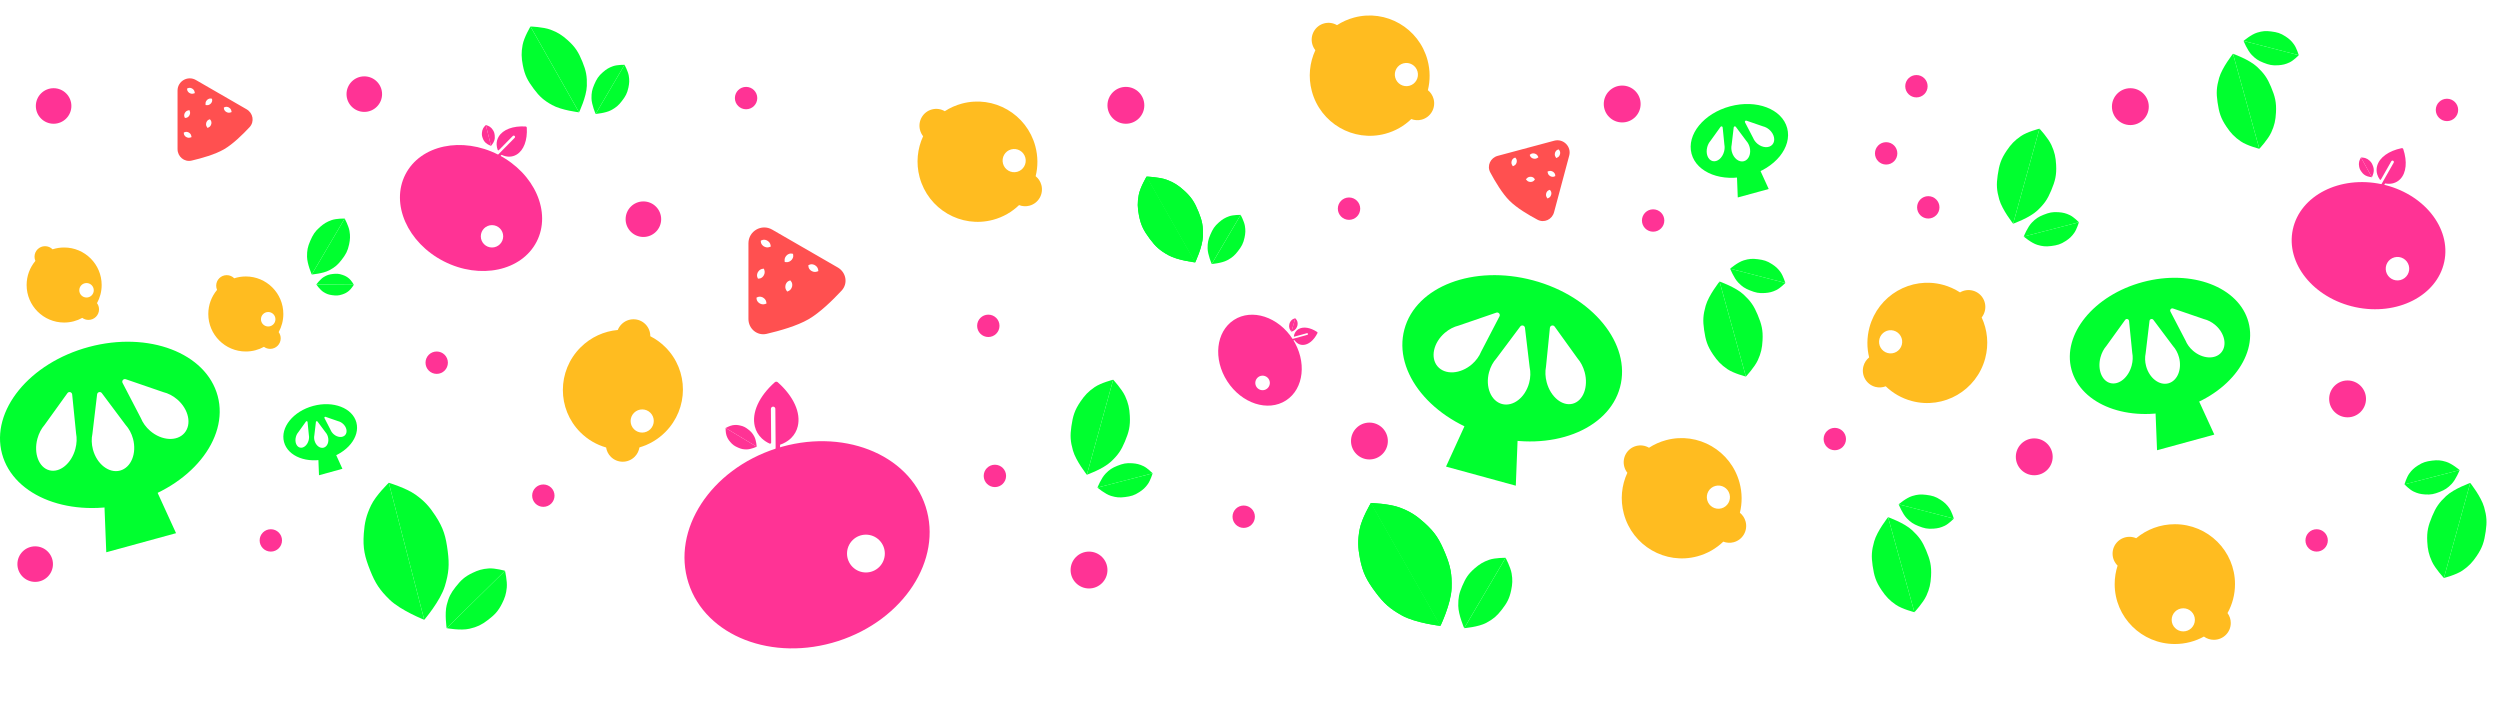 <svg width="1899" height="536" viewBox="0 0 1899 536" fill="none" xmlns="http://www.w3.org/2000/svg">
<path d="M295.933 455.492C304.465 463.779 322.263 470.8 322.263 470.8L295.321 366.707C295.321 366.707 285.526 376.171 281.85 383.851C278.244 391.385 276.931 396.951 276.339 405.282C275.534 416.616 277.04 422.89 281.238 433.449C285.06 443.063 288.512 448.283 295.933 455.492Z" fill="#00FF2F"/>
<path d="M337.925 445.181C334.475 456.563 322.263 470.8 322.263 470.8L295.321 366.707C295.321 366.707 308.61 370.745 315.546 375.683C322.35 380.528 326.194 384.761 330.747 391.763C336.941 401.289 338.663 407.507 340.105 418.778C341.418 429.04 340.926 435.279 337.925 445.181Z" fill="#00FF2F"/>
<path d="M339.324 459.548C337.641 466.215 339.271 477.155 339.271 477.155L383.599 433.577C383.599 433.577 376.029 431.409 371.121 431.789C366.307 432.161 363.141 433.113 358.798 435.225C352.891 438.098 350.185 440.665 346.112 445.819C342.404 450.512 340.788 453.749 339.324 459.548Z" fill="#00FF2F"/>
<path d="M356.625 477.592C349.929 479.155 339.271 477.155 339.271 477.155L383.599 433.577C383.599 433.577 385.418 441.398 384.951 446.298C384.492 451.105 383.484 454.254 381.294 458.557C378.315 464.412 375.7 467.071 370.474 471.051C365.715 474.675 362.449 476.232 356.625 477.592Z" fill="#00FF2F"/>
<path d="M80.723 419.5L79.223 381.5L117.723 370L133.723 405L80.723 419.5Z" fill="#00FF2F"/>
<path fill-rule="evenodd" clip-rule="evenodd" d="M165.357 300.789C174.12 333.49 144.551 369.826 99.313 381.948C54.076 394.069 10.3 377.385 1.538 344.684C-7.224 311.982 22.345 275.646 67.582 263.525C112.819 251.403 156.595 268.087 165.357 300.789ZM73.758 299.559C73.972 297.766 76.265 297.151 77.346 298.598L95.418 322.772C97.926 325.537 99.926 329.148 101.042 333.314C104.011 344.395 99.602 355.204 91.195 357.457C82.787 359.71 73.564 352.553 70.595 341.472C69.479 337.307 69.405 333.18 70.195 329.532L73.758 299.559ZM93.105 290.873C92.272 289.271 93.822 287.472 95.53 288.059L124.073 297.87C127.703 298.744 131.388 300.603 134.655 303.418C143.346 310.906 145.786 322.322 140.104 328.916C134.423 335.511 122.771 334.786 114.08 327.298C110.813 324.483 108.43 321.113 107.029 317.654L93.105 290.873ZM51.206 298.636C52.281 297.141 54.635 297.772 54.819 299.605L57.781 329.111C58.483 332.736 58.359 336.85 57.243 341.015C54.273 352.096 45.41 359.349 37.446 357.215C29.482 355.081 25.432 344.368 28.402 333.287C29.518 329.122 31.466 325.497 33.887 322.709L51.206 298.636Z" fill="#00FF2F"/>
<path d="M1151.4 368.929L1152.9 330.929L1114.4 319.429L1098.4 354.429L1151.4 368.929Z" fill="#00FF2F"/>
<path fill-rule="evenodd" clip-rule="evenodd" d="M1066.76 250.218C1058 282.919 1087.57 319.256 1132.8 331.377C1178.04 343.498 1221.82 326.815 1230.58 294.113C1239.34 261.411 1209.77 225.075 1164.54 212.954C1119.3 200.833 1075.52 217.516 1066.76 250.218ZM1158.36 248.989C1158.15 247.195 1155.85 246.581 1154.77 248.027L1136.7 272.201C1134.19 274.967 1132.19 278.578 1131.08 282.743C1128.11 293.824 1132.52 304.634 1140.92 306.887C1149.33 309.139 1158.55 301.983 1161.52 290.901C1162.64 286.736 1162.71 282.61 1161.92 278.961L1158.36 248.989ZM1139.01 240.303C1139.85 238.7 1138.3 236.902 1136.59 237.489L1108.04 247.299C1104.42 248.173 1100.73 250.032 1097.46 252.847C1088.77 260.335 1086.33 271.752 1092.01 278.346C1097.7 284.94 1109.35 284.215 1118.04 276.727C1121.3 273.912 1123.69 270.543 1125.09 267.083L1139.01 240.303ZM1180.91 248.066C1179.84 246.57 1177.48 247.201 1177.3 249.034L1174.34 278.54C1173.63 282.165 1173.76 286.279 1174.88 290.444C1177.84 301.525 1186.71 308.779 1194.67 306.645C1202.64 304.511 1206.69 293.798 1203.72 282.716C1202.6 278.551 1200.65 274.927 1198.23 272.138L1180.91 248.066Z" fill="#00FF2F"/>
<path d="M1638.49 342L1637.25 310.874L1668.86 301.454L1681.99 330.123L1638.49 342Z" fill="#00FF2F"/>
<path fill-rule="evenodd" clip-rule="evenodd" d="M1707.96 244.762C1715.15 271.548 1690.88 301.312 1653.75 311.24C1616.61 321.169 1580.68 307.503 1573.49 280.717C1566.29 253.931 1590.56 224.167 1627.7 214.239C1664.83 204.31 1700.77 217.976 1707.96 244.762ZM1632.77 243.755C1632.94 242.286 1634.83 241.783 1635.71 242.968L1650.55 262.769C1652.61 265.034 1654.25 267.992 1655.17 271.404C1657.6 280.481 1653.98 289.335 1647.08 291.18C1640.18 293.025 1632.61 287.163 1630.17 278.086C1629.26 274.675 1629.2 271.295 1629.84 268.306L1632.77 243.755ZM1648.65 236.64C1647.97 235.328 1649.24 233.855 1650.64 234.335L1674.07 242.371C1677.05 243.087 1680.08 244.61 1682.76 246.916C1689.89 253.05 1691.89 262.401 1687.23 267.802C1682.57 273.203 1673 272.61 1665.87 266.476C1663.19 264.17 1661.23 261.41 1660.08 258.576L1648.65 236.64ZM1614.26 242.999C1615.14 241.774 1617.07 242.291 1617.22 243.792L1619.65 267.961C1620.23 270.931 1620.13 274.3 1619.21 277.712C1616.77 286.789 1609.5 292.73 1602.96 290.982C1596.42 289.234 1593.1 280.459 1595.54 271.382C1596.45 267.97 1598.05 265.001 1600.04 262.717L1614.26 242.999Z" fill="#00FF2F"/>
<path d="M1320.01 150L1319.35 133.13L1336.42 128.025L1343.51 143.563L1320.01 150Z" fill="#00FF2F"/>
<path fill-rule="evenodd" clip-rule="evenodd" d="M1357.54 97.299C1361.43 111.816 1348.32 127.948 1328.26 133.329C1308.2 138.71 1288.79 131.303 1284.9 116.786C1281.02 102.268 1294.13 86.137 1314.19 80.755C1334.25 75.374 1353.66 82.781 1357.54 97.299ZM1316.93 96.753C1317.02 95.957 1318.04 95.684 1318.52 96.326L1326.53 107.058C1327.64 108.286 1328.53 109.889 1329.02 111.738C1330.34 116.657 1328.39 121.456 1324.66 122.456C1320.93 123.457 1316.84 120.279 1315.52 115.36C1315.03 113.511 1315 111.679 1315.35 110.059L1316.93 96.753ZM1325.5 92.897C1325.14 92.185 1325.82 91.387 1326.58 91.647L1339.24 96.003C1340.85 96.391 1342.48 97.216 1343.93 98.466C1347.78 101.79 1348.86 106.858 1346.34 109.786C1343.82 112.713 1338.66 112.392 1334.8 109.067C1333.36 107.818 1332.3 106.322 1331.68 104.786L1325.5 92.897ZM1306.93 96.343C1307.4 95.679 1308.45 95.959 1308.53 96.773L1309.84 109.872C1310.15 111.482 1310.1 113.308 1309.6 115.157C1308.29 120.076 1304.36 123.296 1300.83 122.349C1297.29 121.402 1295.5 116.646 1296.82 111.726C1297.31 109.877 1298.17 108.268 1299.25 107.03L1306.93 96.343Z" fill="#00FF2F"/>
<path d="M242.309 361L241.805 348.169L254.723 344.286L260.092 356.104L242.309 361Z" fill="#00FF2F"/>
<path fill-rule="evenodd" clip-rule="evenodd" d="M270.707 320.917C273.647 331.959 263.725 344.228 248.546 348.32C233.367 352.413 218.679 346.78 215.739 335.738C212.799 324.697 222.72 312.428 237.899 308.335C253.078 304.242 267.767 309.876 270.707 320.917ZM239.972 320.502C240.043 319.897 240.813 319.689 241.176 320.178L247.239 328.34C248.081 329.274 248.752 330.493 249.126 331.899C250.123 335.641 248.643 339.291 245.822 340.051C243.001 340.812 239.907 338.396 238.91 334.654C238.536 333.248 238.511 331.854 238.776 330.622L239.972 320.502ZM246.463 317.569C246.184 317.028 246.704 316.421 247.277 316.619L256.854 319.932C258.072 320.227 259.309 320.855 260.405 321.805C263.321 324.333 264.14 328.188 262.233 330.415C260.327 332.641 256.417 332.396 253.501 329.868C252.405 328.918 251.605 327.78 251.135 326.612L246.463 317.569ZM232.404 320.191C232.765 319.686 233.555 319.899 233.617 320.517L234.611 330.48C234.846 331.704 234.804 333.093 234.43 334.5C233.434 338.241 230.46 340.69 227.787 339.97C225.115 339.249 223.756 335.632 224.753 331.89C225.127 330.484 225.781 329.26 226.593 328.319L232.404 320.191Z" fill="#00FF2F"/>
<path fill-rule="evenodd" clip-rule="evenodd" d="M26.883 198.188C26.458 197.211 26.223 196.133 26.223 195C26.223 190.582 29.804 187 34.223 187C36.453 187 38.47 187.913 39.921 189.385C42.693 188.486 45.651 188 48.723 188C64.463 188 77.223 200.76 77.223 216.5C77.223 221.496 75.937 226.192 73.679 230.275C74.65 231.599 75.223 233.232 75.223 235C75.223 239.418 71.641 243 67.223 243C65.455 243 63.822 242.427 62.498 241.456C58.415 243.715 53.719 245 48.723 245C32.983 245 20.223 232.24 20.223 216.5C20.223 209.528 22.726 203.141 26.883 198.188ZM65.723 226C68.76 226 71.223 223.538 71.223 220.5C71.223 217.462 68.76 215 65.723 215C62.685 215 60.223 217.462 60.223 220.5C60.223 223.538 62.685 226 65.723 226Z" fill="#FFBC20"/>
<path d="M233.228 194.996C233.308 200.451 236.803 208.5 236.803 208.5L261.825 166.002C261.825 166.002 255.579 165.895 251.896 167.194C248.283 168.468 246.052 169.847 243.158 172.357C239.221 175.772 237.674 178.295 235.611 183.081C233.733 187.439 233.159 190.251 233.228 194.996Z" fill="#00FF2F"/>
<path d="M250.192 205.271C245.381 207.844 236.803 208.5 236.803 208.5L261.825 166.002C261.825 166.002 264.825 171.622 265.473 175.473C266.108 179.251 265.983 181.871 265.188 185.618C264.108 190.717 262.649 193.292 259.462 197.415C256.559 201.169 254.376 203.033 250.192 205.271Z" fill="#00FF2F"/>
<path d="M245.985 210.384C243.277 212.001 240.258 216.078 240.258 216.078L268.768 216.321C268.768 216.321 267.016 213.163 265.301 211.694C263.619 210.253 262.283 209.535 260.19 208.812C257.342 207.828 255.632 207.783 252.64 208.133C249.915 208.452 248.341 208.978 245.985 210.384Z" fill="#00FF2F"/>
<path d="M245.744 221.847C243.066 220.183 240.258 216.078 240.258 216.078L268.768 216.321C268.768 216.321 266.822 219.447 265.081 220.885C263.373 222.295 262.025 222.989 259.919 223.675C257.054 224.608 255.343 224.622 252.357 224.218C249.639 223.85 248.075 223.296 245.744 221.847Z" fill="#00FF2F"/>
<path d="M419.368 79.77C426.604 83.808 439.846 85.323 439.846 85.323L402.947 20.134C402.947 20.134 398.063 28.269 396.974 34.1C395.906 39.82 396.026 43.802 397.13 49.515C398.632 57.288 400.776 61.238 405.505 67.586C409.81 73.367 413.075 76.257 419.368 79.77Z" fill="#00FF2F"/>
<path d="M445.767 65.26C445.497 73.541 439.846 85.323 439.846 85.323L402.947 20.134C402.947 20.134 412.618 20.455 418.176 22.528C423.628 24.561 426.979 26.717 431.305 30.608C437.191 35.901 439.47 39.775 442.473 47.099C445.207 53.768 446.001 58.056 445.767 65.26Z" fill="#00FF2F"/>
<path d="M449.299 74.676C449.368 79.466 452.437 86.534 452.437 86.534L474.409 49.216C474.409 49.216 468.925 49.122 465.69 50.262C462.518 51.381 460.559 52.592 458.018 54.796C454.561 57.795 453.203 60.01 451.391 64.213C449.742 68.039 449.238 70.509 449.299 74.676Z" fill="#00FF2F"/>
<path d="M464.194 83.698C459.97 85.957 452.437 86.534 452.437 86.534L474.409 49.216C474.409 49.216 477.044 54.151 477.613 57.532C478.171 60.85 478.06 63.15 477.363 66.441C476.414 70.918 475.133 73.179 472.334 76.799C469.785 80.096 467.868 81.733 464.194 83.698Z" fill="#00FF2F"/>
<path d="M887.368 193.77C894.604 197.808 907.846 199.323 907.846 199.323L870.947 134.134C870.947 134.134 866.063 142.269 864.974 148.1C863.906 153.82 864.026 157.802 865.13 163.515C866.632 171.288 868.776 175.238 873.505 181.586C877.81 187.367 881.074 190.257 887.368 193.77Z" fill="#00FF2F"/>
<path d="M913.767 179.259C913.497 187.541 907.846 199.323 907.846 199.323L870.947 134.134C870.947 134.134 880.618 134.455 886.176 136.528C891.628 138.561 894.978 140.717 899.305 144.608C905.191 149.901 907.47 153.775 910.473 161.099C913.206 167.768 914.001 172.056 913.767 179.259Z" fill="#00FF2F"/>
<path d="M917.298 188.676C917.368 193.465 920.437 200.534 920.437 200.534L942.409 163.216C942.409 163.216 936.924 163.122 933.69 164.262C930.518 165.381 928.559 166.592 926.017 168.796C922.56 171.795 921.203 174.01 919.391 178.213C917.741 182.039 917.238 184.509 917.298 188.676Z" fill="#00FF2F"/>
<path d="M932.194 197.698C927.97 199.957 920.437 200.534 920.437 200.534L942.409 163.216C942.409 163.216 945.044 168.151 945.613 171.532C946.171 174.85 946.06 177.15 945.363 180.441C944.414 184.918 943.133 187.179 940.334 190.799C937.785 194.096 935.868 195.733 932.194 197.698Z" fill="#00FF2F"/>
<path d="M887.368 193.77C894.604 197.808 907.846 199.323 907.846 199.323L870.947 134.134C870.947 134.134 866.063 142.269 864.974 148.1C863.906 153.82 864.026 157.802 865.13 163.515C866.632 171.288 868.776 175.238 873.505 181.586C877.81 187.367 881.074 190.257 887.368 193.77Z" fill="#00FF2F"/>
<path d="M913.767 179.259C913.497 187.541 907.846 199.323 907.846 199.323L870.947 134.134C870.947 134.134 880.618 134.455 886.176 136.528C891.628 138.561 894.978 140.717 899.305 144.608C905.191 149.901 907.47 153.775 910.473 161.099C913.206 167.768 914.001 172.056 913.767 179.259Z" fill="#00FF2F"/>
<path d="M1064.84 467.466C1075.2 473.248 1094.16 475.418 1094.16 475.418L1041.33 382.079C1041.33 382.079 1034.33 393.726 1032.78 402.076C1031.25 410.265 1031.42 415.967 1033 424.147C1035.15 435.275 1038.22 440.931 1044.99 450.021C1051.15 458.298 1055.83 462.436 1064.84 467.466Z" fill="#00FF2F"/>
<path d="M1102.64 446.69C1102.25 458.548 1094.16 475.418 1094.16 475.418L1041.33 382.079C1041.33 382.079 1055.17 382.538 1063.13 385.506C1070.94 388.417 1075.74 391.504 1081.93 397.075C1090.36 404.654 1093.62 410.2 1097.92 420.688C1101.84 430.237 1102.97 436.375 1102.64 446.69Z" fill="#00FF2F"/>
<path d="M1107.69 460.172C1107.79 467.03 1112.19 477.15 1112.19 477.15L1143.65 423.719C1143.65 423.719 1135.8 423.584 1131.17 425.217C1126.62 426.818 1123.82 428.552 1120.18 431.708C1115.23 436.002 1113.29 439.174 1110.69 445.191C1108.33 450.67 1107.61 454.206 1107.69 460.172Z" fill="#00FF2F"/>
<path d="M1129.02 473.091C1122.97 476.325 1112.19 477.15 1112.19 477.15L1143.65 423.719C1143.65 423.719 1147.42 430.784 1148.24 435.626C1149.03 440.376 1148.88 443.67 1147.88 448.382C1146.52 454.792 1144.69 458.029 1140.68 463.213C1137.03 467.933 1134.28 470.277 1129.02 473.091Z" fill="#00FF2F"/>
<path d="M1064.84 467.466C1075.2 473.248 1094.16 475.418 1094.16 475.418L1041.33 382.079C1041.33 382.079 1034.33 393.726 1032.78 402.076C1031.25 410.265 1031.42 415.967 1033 424.147C1035.15 435.275 1038.22 440.931 1044.99 450.021C1051.15 458.298 1055.83 462.436 1064.84 467.466Z" fill="#00FF2F"/>
<path d="M1102.64 446.69C1102.25 458.548 1094.16 475.418 1094.16 475.418L1041.33 382.079C1041.33 382.079 1055.17 382.538 1063.13 385.506C1070.94 388.417 1075.74 391.504 1081.93 397.075C1090.36 404.654 1093.62 410.2 1097.92 420.688C1101.84 430.237 1102.97 436.375 1102.64 446.69Z" fill="#00FF2F"/>
<path d="M815.015 342.215C817.276 350.186 825.568 360.622 825.568 360.622L845.572 288.435C845.572 288.435 836.366 290.733 831.473 294.086C826.673 297.375 823.942 300.276 820.683 305.096C816.249 311.654 814.973 315.964 813.827 323.796C812.784 330.928 813.049 335.28 815.015 342.215Z" fill="#00FF2F"/>
<path d="M843.942 350.621C837.895 356.286 825.568 360.622 825.568 360.622L845.572 288.435C845.572 288.435 852.183 295.5 854.648 300.896C857.065 306.188 857.91 310.082 858.218 315.892C858.637 323.797 857.51 328.148 854.454 335.45C851.671 342.099 849.201 345.692 843.942 350.621Z" fill="#00FF2F"/>
<path d="M839.781 359.776C836.443 363.212 833.616 370.381 833.616 370.381L875.54 359.53C875.54 359.53 871.728 355.585 868.635 354.104C865.6 352.652 863.359 352.123 860.003 351.885C855.438 351.561 852.912 352.167 848.659 353.858C844.787 355.397 842.684 356.787 839.781 359.776Z" fill="#00FF2F"/>
<path d="M843.934 376.689C839.35 375.299 833.616 370.381 833.616 370.381L875.54 359.53C875.54 359.53 873.913 364.882 871.924 367.675C869.973 370.416 868.268 371.964 865.448 373.798C861.611 376.293 859.107 376.986 854.568 377.567C850.435 378.095 847.922 377.897 843.934 376.689Z" fill="#00FF2F"/>
<path d="M1518.63 151.513C1520.89 159.484 1529.18 169.919 1529.18 169.919L1549.19 97.733C1549.19 97.733 1539.98 100.031 1535.09 103.384C1530.29 106.673 1527.56 109.574 1524.3 114.394C1519.86 120.952 1518.59 125.262 1517.44 133.094C1516.4 140.226 1516.66 144.578 1518.63 151.513Z" fill="#00FF2F"/>
<path d="M1547.56 159.919C1541.51 165.584 1529.18 169.919 1529.18 169.919L1549.19 97.733C1549.19 97.733 1555.8 104.798 1558.26 110.193C1560.68 115.486 1561.52 119.38 1561.83 125.19C1562.25 133.095 1561.12 137.446 1558.07 144.748C1555.29 151.397 1552.82 154.99 1547.56 159.919Z" fill="#00FF2F"/>
<path d="M1543.4 169.074C1540.06 172.51 1537.23 179.679 1537.23 179.679L1579.15 168.828C1579.15 168.828 1575.34 164.883 1572.25 163.402C1569.21 161.95 1566.97 161.421 1563.62 161.183C1559.05 160.859 1556.53 161.465 1552.27 163.156C1548.4 164.695 1546.3 166.085 1543.4 169.074Z" fill="#00FF2F"/>
<path d="M1547.55 185.987C1542.96 184.597 1537.23 179.679 1537.23 179.679L1579.15 168.828C1579.15 168.828 1577.53 174.18 1575.54 176.973C1573.59 179.714 1571.88 181.262 1569.06 183.096C1565.23 185.591 1562.72 186.284 1558.18 186.865C1554.05 187.393 1551.54 187.195 1547.55 185.987Z" fill="#00FF2F"/>
<path d="M1423.63 411.244C1425.89 403.273 1434.18 392.837 1434.18 392.837L1454.19 465.024C1454.19 465.024 1444.98 462.726 1440.09 459.373C1435.29 456.084 1432.56 453.183 1429.3 448.363C1424.86 441.805 1423.59 437.495 1422.44 429.663C1421.4 422.531 1421.66 418.179 1423.63 411.244Z" fill="#00FF2F"/>
<path d="M1452.56 402.838C1446.51 397.173 1434.18 392.837 1434.18 392.837L1454.19 465.024C1454.19 465.024 1460.8 457.959 1463.26 452.563C1465.68 447.271 1466.52 443.377 1466.83 437.567C1467.25 429.662 1466.12 425.311 1463.07 418.009C1460.29 411.36 1457.82 407.767 1452.56 402.838Z" fill="#00FF2F"/>
<path d="M1448.4 393.683C1445.06 390.247 1442.23 383.078 1442.23 383.078L1484.15 393.929C1484.15 393.929 1480.34 397.874 1477.25 399.355C1474.21 400.807 1471.97 401.336 1468.62 401.574C1464.05 401.898 1461.53 401.292 1457.27 399.601C1453.4 398.062 1451.3 396.672 1448.4 393.683Z" fill="#00FF2F"/>
<path d="M1452.55 376.77C1447.96 378.16 1442.23 383.078 1442.23 383.078L1484.15 393.929C1484.15 393.929 1482.53 388.577 1480.54 385.784C1478.59 383.043 1476.88 381.495 1474.06 379.661C1470.23 377.166 1467.72 376.473 1463.18 375.892C1459.05 375.364 1456.54 375.562 1452.55 376.77Z" fill="#00FF2F"/>
<path d="M1295.63 232.244C1297.89 224.273 1306.18 213.838 1306.18 213.838L1326.19 286.024C1326.19 286.024 1316.98 283.726 1312.09 280.373C1307.29 277.084 1304.56 274.183 1301.3 269.363C1296.86 262.805 1295.59 258.495 1294.44 250.663C1293.4 243.531 1293.66 239.179 1295.63 232.244Z" fill="#00FF2F"/>
<path d="M1324.56 223.838C1318.51 218.173 1306.18 213.838 1306.18 213.838L1326.19 286.024C1326.19 286.024 1332.8 278.959 1335.26 273.564C1337.68 268.271 1338.52 264.377 1338.83 258.567C1339.25 250.662 1338.12 246.311 1335.07 239.009C1332.29 232.36 1329.82 228.767 1324.56 223.838Z" fill="#00FF2F"/>
<path d="M1320.4 214.683C1317.06 211.247 1314.23 204.078 1314.23 204.078L1356.15 214.929C1356.15 214.929 1352.34 218.874 1349.25 220.355C1346.21 221.807 1343.97 222.336 1340.62 222.574C1336.05 222.899 1333.53 222.292 1329.27 220.601C1325.4 219.062 1323.3 217.672 1320.4 214.683Z" fill="#00FF2F"/>
<path d="M1324.55 197.77C1319.96 199.16 1314.23 204.078 1314.23 204.078L1356.15 214.929C1356.15 214.929 1354.53 209.577 1352.54 206.784C1350.59 204.043 1348.88 202.495 1346.06 200.661C1342.23 198.166 1339.72 197.473 1335.18 196.892C1331.05 196.364 1328.54 196.562 1324.55 197.77Z" fill="#00FF2F"/>
<path d="M1685.63 59.245C1687.89 51.273 1696.18 40.838 1696.18 40.838L1716.19 113.025C1716.19 113.025 1706.98 110.726 1702.09 107.373C1697.29 104.084 1694.56 101.183 1691.3 96.363C1686.86 89.805 1685.59 85.496 1684.44 77.663C1683.4 70.531 1683.66 66.179 1685.63 59.245Z" fill="#00FF2F"/>
<path d="M1714.56 50.839C1708.51 45.173 1696.18 40.838 1696.18 40.838L1716.19 113.025C1716.19 113.025 1722.8 105.959 1725.26 100.564C1727.68 95.271 1728.52 91.377 1728.83 85.567C1729.25 77.662 1728.12 73.311 1725.07 66.009C1722.29 59.36 1719.82 55.767 1714.56 50.839Z" fill="#00FF2F"/>
<path d="M1710.4 41.683C1707.06 38.247 1704.23 31.078 1704.23 31.078L1746.15 41.929C1746.15 41.929 1742.34 45.874 1739.25 47.355C1736.21 48.807 1733.97 49.336 1730.62 49.574C1726.05 49.898 1723.53 49.292 1719.27 47.602C1715.4 46.062 1713.3 44.672 1710.4 41.683Z" fill="#00FF2F"/>
<path d="M1714.55 24.77C1709.96 26.16 1704.23 31.078 1704.23 31.078L1746.15 41.929C1746.15 41.929 1744.53 36.577 1742.54 33.784C1740.59 31.043 1738.88 29.495 1736.06 27.661C1732.23 25.166 1729.72 24.473 1725.18 23.892C1721.05 23.364 1718.54 23.562 1714.55 24.77Z" fill="#00FF2F"/>
<path d="M1886.95 385.244C1884.69 377.273 1876.4 366.838 1876.4 366.838L1856.39 439.024C1856.39 439.024 1865.6 436.726 1870.49 433.373C1875.29 430.084 1878.02 427.183 1881.28 422.363C1885.72 415.805 1886.99 411.495 1888.14 403.663C1889.18 396.531 1888.92 392.179 1886.95 385.244Z" fill="#00FF2F"/>
<path d="M1858.02 376.838C1864.07 371.173 1876.4 366.838 1876.4 366.838L1856.39 439.024C1856.39 439.024 1849.78 431.959 1847.32 426.564C1844.9 421.271 1844.06 417.377 1843.75 411.567C1843.33 403.662 1844.46 399.311 1847.51 392.009C1850.29 385.36 1852.76 381.767 1858.02 376.838Z" fill="#00FF2F"/>
<path d="M1862.19 367.683C1865.52 364.247 1868.35 357.078 1868.35 357.078L1826.43 367.929C1826.43 367.929 1830.24 371.874 1833.33 373.355C1836.37 374.807 1838.61 375.336 1841.96 375.574C1846.53 375.899 1849.05 375.292 1853.31 373.601C1857.18 372.062 1859.28 370.672 1862.19 367.683Z" fill="#00FF2F"/>
<path d="M1858.03 350.77C1862.62 352.16 1868.35 357.078 1868.35 357.078L1826.43 367.929C1826.43 367.929 1828.05 362.577 1830.04 359.784C1831.99 357.043 1833.7 355.495 1836.52 353.661C1840.35 351.166 1842.86 350.473 1847.4 349.892C1851.53 349.364 1854.04 349.562 1858.03 350.77Z" fill="#00FF2F"/>
<path fill-rule="evenodd" clip-rule="evenodd" d="M164.883 220.188C164.458 219.211 164.223 218.133 164.223 217C164.223 212.582 167.804 209 172.223 209C174.453 209 176.47 209.913 177.921 211.385C180.693 210.486 183.651 210 186.723 210C202.463 210 215.223 222.76 215.223 238.5C215.223 243.496 213.937 248.192 211.679 252.275C212.65 253.599 213.223 255.232 213.223 257C213.223 261.418 209.641 265 205.223 265C203.455 265 201.822 264.427 200.498 263.456C196.415 265.715 191.719 267 186.723 267C170.983 267 158.223 254.24 158.223 238.5C158.223 231.528 160.726 225.141 164.883 220.188ZM203.723 248C206.76 248 209.223 245.538 209.223 242.5C209.223 239.462 206.76 237 203.723 237C200.685 237 198.223 239.462 198.223 242.5C198.223 245.538 200.685 248 203.723 248Z" fill="#FFBC20"/>
<path fill-rule="evenodd" clip-rule="evenodd" d="M469.264 250.65C469.892 249.063 470.848 247.575 472.133 246.29C477.142 241.28 485.247 241.263 490.234 246.251C492.752 248.768 493.995 252.081 493.963 255.388C498.112 257.497 502.002 260.286 505.469 263.753C523.238 281.522 523.176 310.394 505.329 328.24C499.665 333.905 492.889 337.778 485.711 339.858C485.305 342.455 484.1 344.954 482.096 346.958C477.086 351.968 468.982 351.985 463.994 346.997C461.999 345.002 460.805 342.508 460.411 339.913C453.241 337.864 446.482 334.021 440.842 328.381C423.074 310.612 423.136 281.74 440.983 263.894C448.887 255.989 458.956 251.573 469.264 250.65ZM481.576 326.029C485.005 329.458 490.577 329.446 494.021 326.002C497.465 322.558 497.477 316.986 494.048 313.557C490.619 310.128 485.047 310.14 481.603 313.584C478.159 317.028 478.147 322.6 481.576 326.029Z" fill="#FFBC20"/>
<path fill-rule="evenodd" clip-rule="evenodd" d="M701.206 103.491C700.146 102.153 699.335 100.581 698.865 98.826C697.031 91.983 701.068 84.955 707.881 83.13C711.321 82.208 714.81 82.788 717.659 84.469C721.56 81.931 725.92 79.956 730.657 78.687C754.929 72.183 779.902 86.674 786.434 111.052C788.507 118.79 788.474 126.594 786.685 133.851C788.732 135.5 790.294 137.794 791.027 140.531C792.861 147.375 788.824 154.402 782.01 156.228C779.285 156.958 776.528 156.745 774.083 155.789C768.724 160.974 762.016 164.905 754.312 166.969C730.039 173.473 705.067 158.983 698.535 134.605C695.641 123.806 696.851 112.879 701.206 103.491ZM772.642 130.518C777.327 129.262 780.102 124.431 778.841 119.726C777.581 115.022 772.762 112.225 768.077 113.481C763.393 114.736 760.618 119.567 761.878 124.272C763.139 128.976 767.958 131.773 772.642 130.518Z" fill="#FFBC20"/>
<path fill-rule="evenodd" clip-rule="evenodd" d="M1505.28 241.129C1506.34 239.791 1507.15 238.219 1507.62 236.464C1509.45 229.621 1505.42 222.593 1498.6 220.768C1495.16 219.846 1491.67 220.426 1488.83 222.107C1484.92 219.569 1480.56 217.594 1475.83 216.325C1451.55 209.821 1426.58 224.311 1420.05 248.69C1417.98 256.428 1418.01 264.232 1419.8 271.489C1417.75 273.138 1416.19 275.432 1415.46 278.169C1413.62 285.013 1417.66 292.04 1424.47 293.866C1427.2 294.596 1429.96 294.383 1432.4 293.427C1437.76 298.612 1444.47 302.543 1452.17 304.607C1476.45 311.111 1501.42 296.621 1507.95 272.243C1510.84 261.444 1509.63 250.517 1505.28 241.129ZM1433.84 268.156C1429.16 266.9 1426.38 262.069 1427.64 257.364C1428.9 252.66 1433.72 249.863 1438.41 251.119C1443.09 252.374 1445.87 257.205 1444.61 261.91C1443.35 266.614 1438.53 269.411 1433.84 268.156Z" fill="#FFBC20"/>
<path fill-rule="evenodd" clip-rule="evenodd" d="M1622.65 408.825C1621.08 408.147 1619.35 407.771 1617.54 407.771C1610.45 407.771 1604.71 413.489 1604.71 420.543C1604.71 424.103 1606.17 427.324 1608.53 429.64C1607.09 434.065 1606.31 438.788 1606.31 443.692C1606.31 468.821 1626.77 489.192 1652.01 489.192C1660.02 489.192 1667.55 487.139 1674.1 483.534C1676.22 485.084 1678.84 485.999 1681.67 485.999C1688.76 485.999 1694.5 480.281 1694.5 473.227C1694.5 470.405 1693.58 467.797 1692.02 465.683C1695.65 459.165 1697.71 451.668 1697.71 443.692C1697.71 418.563 1677.25 398.192 1652.01 398.192C1640.83 398.192 1630.59 402.189 1622.65 408.825ZM1667.24 470.832C1667.24 475.682 1663.29 479.613 1658.42 479.613C1653.55 479.613 1649.6 475.682 1649.6 470.832C1649.6 465.983 1653.55 462.051 1658.42 462.051C1663.29 462.051 1667.24 465.983 1667.24 470.832Z" fill="#FFBC20"/>
<path fill-rule="evenodd" clip-rule="evenodd" d="M999.137 38.129C998.076 36.791 997.266 35.219 996.795 33.464C994.962 26.621 998.998 19.593 1005.81 17.768C1009.25 16.846 1012.74 17.426 1015.59 19.107C1019.49 16.569 1023.85 14.594 1028.59 13.325C1052.86 6.821 1077.83 21.311 1084.36 45.69C1086.44 53.428 1086.4 61.232 1084.62 68.489C1086.66 70.138 1088.22 72.432 1088.96 75.169C1090.79 82.013 1086.75 89.04 1079.94 90.865C1077.22 91.596 1074.46 91.383 1072.01 90.427C1066.65 95.612 1059.95 99.543 1052.24 101.607C1027.97 108.111 1003 93.621 996.465 69.243C993.572 58.444 994.782 47.517 999.137 38.129ZM1070.57 65.156C1075.26 63.9 1078.03 59.069 1076.77 54.364C1075.51 49.66 1070.69 46.863 1066.01 48.119C1061.32 49.374 1058.55 54.205 1059.81 58.91C1061.07 63.614 1065.89 66.411 1070.57 65.156Z" fill="#FFBC20"/>
<path fill-rule="evenodd" clip-rule="evenodd" d="M1236.14 359.129C1235.08 357.791 1234.27 356.219 1233.8 354.464C1231.96 347.621 1236 340.593 1242.81 338.768C1246.25 337.846 1249.74 338.426 1252.59 340.107C1256.49 337.569 1260.85 335.594 1265.59 334.325C1289.86 327.821 1314.83 342.311 1321.36 366.69C1323.44 374.428 1323.4 382.232 1321.62 389.489C1323.66 391.138 1325.22 393.432 1325.96 396.169C1327.79 403.013 1323.75 410.04 1316.94 411.865C1314.22 412.596 1311.46 412.383 1309.01 411.427C1303.65 416.612 1296.95 420.543 1289.24 422.607C1264.97 429.111 1240 414.621 1233.47 390.242C1230.57 379.444 1231.78 368.517 1236.14 359.129ZM1307.57 386.155C1312.26 384.9 1315.03 380.069 1313.77 375.364C1312.51 370.66 1307.69 367.863 1303.01 369.119C1298.32 370.374 1295.55 375.205 1296.81 379.91C1298.07 384.614 1302.89 387.411 1307.57 386.155Z" fill="#FFBC20"/>
<path d="M368.978 108.531C370.268 109.783 372.975 110.825 372.975 110.825L369.036 94.966C369.036 94.966 367.523 96.429 366.949 97.609C366.385 98.766 366.175 99.618 366.07 100.892C365.928 102.626 366.147 103.582 366.77 105.188C367.338 106.65 367.856 107.442 368.978 108.531Z" fill="#FF3395"/>
<path d="M375.412 106.884C374.865 108.629 372.975 110.825 372.975 110.825L369.036 94.966C369.036 94.966 371.06 95.56 372.111 96.303C373.142 97.032 373.723 97.672 374.406 98.734C375.337 100.179 375.589 101.126 375.79 102.846C375.973 104.412 375.887 105.366 375.412 106.884Z" fill="#FF3395"/>
<path d="M400.155 97.009C400.141 96.764 400.037 96.533 399.864 96.36C399.691 96.187 399.46 96.083 399.215 96.069C389.699 95.51 382.077 98.375 378.827 103.75C377.7 105.589 377.145 107.721 377.232 109.875C377.288 111.253 377.568 112.612 378.062 113.9C378.091 113.979 378.139 114.05 378.203 114.105C378.266 114.161 378.343 114.199 378.425 114.217C378.508 114.235 378.594 114.232 378.674 114.207C378.755 114.183 378.829 114.139 378.888 114.079L389.513 103.291C389.606 103.198 389.716 103.125 389.837 103.074C389.959 103.024 390.089 102.998 390.22 102.998C390.352 102.998 390.482 103.024 390.603 103.074C390.725 103.125 390.835 103.198 390.928 103.291C391.021 103.384 391.094 103.495 391.145 103.616C391.195 103.737 391.221 103.867 391.221 103.999C391.221 104.13 391.195 104.26 391.145 104.382C391.094 104.503 391.021 104.613 390.928 104.706L379.317 116.493L377.543 118.266C377.358 118.446 377.248 118.688 377.234 118.945C377.22 119.203 377.304 119.455 377.468 119.654C377.558 119.758 377.668 119.842 377.792 119.902C377.916 119.961 378.051 119.995 378.188 120C378.325 120.005 378.462 119.981 378.59 119.931C378.718 119.881 378.834 119.805 378.932 119.708L381.03 117.609C382.798 118.464 384.582 118.93 386.35 118.993C386.489 118.998 386.628 119 386.767 119C388.781 119.005 390.757 118.45 392.474 117.398C397.849 114.148 400.715 106.526 400.155 97.009Z" fill="#FF3395"/>
<path fill-rule="evenodd" clip-rule="evenodd" d="M337.077 198.475C364.611 212.572 396.209 205.879 407.654 183.525C419.099 161.171 406.056 131.621 378.523 117.525C350.989 103.428 319.39 110.121 307.946 132.475C296.501 154.829 309.543 184.379 337.077 198.475ZM373.723 188C378.417 188 382.223 184.194 382.223 179.5C382.223 174.806 378.417 171 373.723 171C369.028 171 365.223 174.806 365.223 179.5C365.223 184.194 369.028 188 373.723 188Z" fill="#FF3395"/>
<path d="M567.301 341.369C570.337 341.324 574.817 339.335 574.817 339.335L551.165 325.094C551.165 325.094 551.105 328.649 551.828 330.745C552.537 332.801 553.304 334.071 554.701 335.718C556.602 337.959 558.006 338.839 560.67 340.013C563.095 341.082 564.661 341.409 567.301 341.369Z" fill="#FF3395"/>
<path d="M573.02 331.715C574.452 334.453 574.817 339.335 574.817 339.335L551.165 325.094C551.165 325.094 554.292 323.387 556.436 323.018C558.538 322.656 559.996 322.728 562.082 323.18C564.92 323.795 566.353 324.625 568.647 326.439C570.737 328.091 571.774 329.334 573.02 331.715Z" fill="#FF3395"/>
<path d="M590.783 290.357C590.474 290.082 590.074 289.93 589.66 289.93C589.246 289.93 588.847 290.082 588.537 290.357C576.501 301.058 570.817 313.588 573.356 323.892C574.206 327.434 576.09 330.644 578.768 333.115C580.481 334.693 582.44 335.983 584.568 336.932C584.697 336.992 584.84 337.018 584.982 337.009C585.124 336.999 585.261 336.953 585.381 336.876C585.501 336.799 585.6 336.693 585.667 336.567C585.735 336.442 585.77 336.301 585.769 336.158L585.574 310.577C585.574 310.355 585.618 310.135 585.703 309.93C585.788 309.725 585.913 309.539 586.07 309.382C586.227 309.225 586.413 309.1 586.618 309.015C586.823 308.93 587.043 308.887 587.265 308.887C587.487 308.887 587.707 308.93 587.912 309.015C588.117 309.1 588.303 309.225 588.46 309.382C588.617 309.539 588.742 309.725 588.827 309.93C588.912 310.135 588.955 310.355 588.955 310.577L589.164 338.53V342.768C589.159 343.203 589.317 343.624 589.607 343.948C589.898 344.272 590.299 344.474 590.733 344.515C590.964 344.532 591.197 344.501 591.416 344.424C591.635 344.347 591.836 344.226 592.006 344.068C592.176 343.91 592.312 343.719 592.405 343.506C592.497 343.293 592.545 343.063 592.545 342.831L592.545 337.816C595.679 336.726 598.367 335.152 600.554 333.114C600.727 332.953 600.895 332.79 601.061 332.625C603.473 330.225 605.171 327.201 605.965 323.892C608.504 313.588 602.823 301.058 590.783 290.357Z" fill="#FF3395"/>
<path fill-rule="evenodd" clip-rule="evenodd" d="M636.646 486.937C686.381 470.884 716.135 425.137 703.102 384.758C690.069 344.378 639.184 324.658 589.449 340.711C539.713 356.765 509.96 402.512 522.993 442.891C536.026 483.27 586.91 502.991 636.646 486.937ZM667.911 430.642C673.519 425.034 673.519 415.941 667.911 410.332C662.302 404.724 653.21 404.724 647.601 410.332C641.993 415.941 641.993 425.034 647.601 430.642C653.21 436.251 662.302 436.251 667.911 430.642Z" fill="#FF3395"/>
<path d="M979.451 249.371C979.77 250.495 980.956 251.962 980.956 251.962L983.893 241.752C983.893 241.752 982.566 242.084 981.859 242.561C981.165 243.03 980.77 243.441 980.297 244.125C979.653 245.054 979.466 245.664 979.295 246.771C979.139 247.779 979.173 248.393 979.451 249.371Z" fill="#FF3395"/>
<path d="M983.609 250.535C982.734 251.34 980.956 251.962 980.956 251.962L983.893 241.752C983.893 241.752 984.84 242.744 985.19 243.504C985.534 244.25 985.653 244.799 985.692 245.619C985.746 246.735 985.581 247.351 985.135 248.384C984.729 249.326 984.37 249.835 983.609 250.535Z" fill="#FF3395"/>
<path d="M1000.75 253.019C1000.82 252.876 1000.84 252.713 1000.8 252.559C1000.76 252.405 1000.66 252.271 1000.53 252.184C995.351 248.776 990.128 247.911 986.551 249.881C985.319 250.55 984.313 251.57 983.661 252.811C983.245 253.605 982.961 254.462 982.82 255.347C982.811 255.401 982.815 255.457 982.833 255.509C982.851 255.561 982.881 255.607 982.922 255.644C982.963 255.681 983.012 255.707 983.065 255.72C983.119 255.732 983.174 255.731 983.227 255.717L992.717 253.096C992.799 253.074 992.885 253.069 992.97 253.08C993.055 253.091 993.136 253.119 993.21 253.161C993.284 253.204 993.349 253.261 993.401 253.329C993.453 253.397 993.491 253.474 993.514 253.556C993.536 253.639 993.541 253.725 993.53 253.81C993.519 253.894 993.491 253.976 993.449 254.05C993.406 254.124 993.349 254.189 993.281 254.241C993.213 254.293 993.136 254.331 993.054 254.353L982.684 257.215L981.109 257.637C980.946 257.678 980.806 257.779 980.714 257.919C980.623 258.059 980.587 258.229 980.615 258.394C980.632 258.482 980.667 258.565 980.717 258.639C980.768 258.713 980.833 258.775 980.908 258.823C980.984 258.87 981.069 258.902 981.157 258.915C981.246 258.928 981.336 258.923 981.422 258.9L983.286 258.401C984.003 259.457 984.856 260.299 985.832 260.909C985.909 260.957 985.986 261.004 986.064 261.049C987.196 261.707 988.489 262.037 989.798 262.002C993.881 261.919 997.973 258.56 1000.75 253.019Z" fill="#FF3395"/>
<path fill-rule="evenodd" clip-rule="evenodd" d="M932.248 289.646C943.169 306.534 963.137 313.037 976.849 304.171C990.56 295.305 992.822 274.426 981.901 257.538C970.981 240.65 951.012 234.146 937.301 243.013C923.59 251.879 921.328 272.757 932.248 289.646ZM956.288 295.66C958.931 297.186 962.311 296.281 963.837 293.637C965.363 290.994 964.458 287.614 961.815 286.088C959.171 284.562 955.791 285.468 954.265 288.111C952.739 290.754 953.645 294.134 956.288 295.66Z" fill="#FF3395"/>
<path d="M1797.02 133.398C1798.67 134.317 1801.7 134.639 1801.7 134.639L1793.4 119.623C1793.4 119.623 1792.26 121.518 1792 122.871C1791.74 124.198 1791.76 125.12 1792 126.441C1792.32 128.238 1792.81 129.148 1793.88 130.607C1794.85 131.937 1795.59 132.599 1797.02 133.398Z" fill="#FF3395"/>
<path d="M1803.1 129.979C1803.02 131.898 1801.7 134.639 1801.7 134.639L1793.4 119.623C1793.4 119.623 1795.61 119.676 1796.88 120.144C1798.12 120.603 1798.89 121.094 1799.87 121.986C1801.2 123.199 1801.72 124.091 1802.39 125.78C1803 127.319 1803.17 128.31 1803.1 129.979Z" fill="#FF3395"/>
<path d="M1825.52 113.238C1825.43 112.994 1825.27 112.788 1825.04 112.659C1824.82 112.53 1824.56 112.488 1824.31 112.54C1814.5 114.56 1807.55 119.537 1805.71 125.872C1805.07 128.044 1805.09 130.357 1805.76 132.519C1806.19 133.901 1806.85 135.203 1807.7 136.376C1807.75 136.448 1807.82 136.507 1807.9 136.545C1807.98 136.584 1808.06 136.603 1808.15 136.598C1808.24 136.594 1808.33 136.567 1808.4 136.521C1808.48 136.474 1808.54 136.409 1808.58 136.332L1816.43 122.503C1816.5 122.383 1816.59 122.279 1816.7 122.195C1816.81 122.111 1816.93 122.049 1817.07 122.013C1817.2 121.978 1817.34 121.968 1817.48 121.986C1817.61 122.005 1817.74 122.049 1817.86 122.118C1817.98 122.187 1818.09 122.279 1818.17 122.389C1818.26 122.498 1818.32 122.623 1818.35 122.756C1818.39 122.89 1818.4 123.029 1818.38 123.165C1818.36 123.302 1818.32 123.434 1818.25 123.554L1809.67 138.664L1808.36 140.945C1808.22 141.178 1808.17 141.453 1808.23 141.718C1808.28 141.982 1808.44 142.216 1808.66 142.373C1808.78 142.454 1808.91 142.51 1809.05 142.536C1809.2 142.563 1809.34 142.56 1809.48 142.528C1809.62 142.496 1809.76 142.435 1809.87 142.349C1809.99 142.263 1810.09 142.155 1810.16 142.03L1811.72 139.331C1813.74 139.717 1815.68 139.706 1817.49 139.288C1817.63 139.255 1817.77 139.22 1817.91 139.183C1819.96 138.64 1821.81 137.541 1823.27 136.006C1827.83 131.249 1828.67 122.739 1825.52 113.238Z" fill="#FF3395"/>
<path fill-rule="evenodd" clip-rule="evenodd" d="M1789.11 233.3C1820.87 240.115 1851.1 224.738 1856.64 198.953C1862.17 173.169 1840.91 146.742 1809.15 139.927C1777.39 133.111 1747.16 148.489 1741.63 174.273C1736.09 200.057 1757.35 226.484 1789.11 233.3ZM1823.43 212.715C1828.2 211.439 1831.02 206.545 1829.75 201.783C1828.47 197.021 1823.58 194.196 1818.81 195.472C1814.05 196.747 1811.23 201.642 1812.5 206.403C1813.78 211.165 1818.67 213.991 1823.43 212.715Z" fill="#FF3395"/>
<path fill-rule="evenodd" clip-rule="evenodd" d="M568.515 184.787C568.515 175.55 578.515 169.776 586.515 174.395L636.387 203.188C642.765 206.871 644.312 215.345 639.295 220.737C632.426 228.118 622.78 237.523 614.111 242.529C605.413 247.55 592.268 251.278 582.323 253.596C575.124 255.274 568.515 249.69 568.515 242.298L568.515 184.787ZM577.83 204.644C578.688 204.185 580.22 204.067 580.22 204.067C580.22 204.067 580.844 205.505 580.858 206.478C580.87 207.325 580.768 207.828 580.433 208.606C580.064 209.46 579.788 209.91 579.085 210.52C578.569 210.968 578.17 211.215 577.525 211.442C576.868 211.674 575.753 211.655 575.753 211.655C575.753 211.655 575.217 210.651 575.101 209.964C574.988 209.289 575.01 208.822 575.152 208.153C575.345 207.242 575.605 206.783 576.175 206.047C576.693 205.376 577.083 205.044 577.83 204.644ZM596.084 199C596.084 199 595.853 197.45 596.092 196.506C596.299 195.685 596.528 195.226 597.053 194.561C597.63 193.831 598.013 193.468 598.85 193.061C599.465 192.762 599.914 192.627 600.595 192.574C601.291 192.52 602.363 192.827 602.363 192.827C602.363 192.827 602.621 193.935 602.554 194.629C602.489 195.31 602.347 195.756 602.036 196.366C601.614 197.195 601.244 197.572 600.504 198.135C599.83 198.649 599.367 198.869 598.542 199.062C597.594 199.283 596.084 199 596.084 199ZM596.728 219.314C596.993 220.251 597.968 221.477 597.968 221.477C597.968 221.477 599.417 220.968 600.128 220.302C600.746 219.723 601.036 219.3 601.363 218.519C601.723 217.66 601.855 217.149 601.806 216.22C601.77 215.537 601.67 215.079 601.386 214.457C601.096 213.823 600.319 212.992 600.319 212.992C600.319 212.992 599.237 213.263 598.662 213.657C598.098 214.043 597.777 214.384 597.394 214.951C596.873 215.722 596.723 216.228 596.588 217.149C596.465 217.987 596.497 218.499 596.728 219.314ZM621.619 205.919C621.619 205.919 620.182 206.543 619.208 206.557C618.361 206.57 617.859 206.467 617.081 206.132C616.226 205.763 615.776 205.487 615.166 204.784C614.718 204.268 614.472 203.87 614.245 203.225C614.013 202.567 614.032 201.452 614.032 201.452C614.032 201.452 615.035 200.916 615.723 200.801C616.397 200.687 616.865 200.71 617.534 200.851C618.444 201.044 618.904 201.305 619.64 201.874C620.31 202.392 620.643 202.782 621.043 203.529C621.502 204.388 621.619 205.919 621.619 205.919ZM579.822 231.178C580.796 231.163 582.233 230.539 582.233 230.539C582.233 230.539 582.116 229.008 581.656 228.149C581.257 227.402 580.924 227.012 580.254 226.494C579.518 225.925 579.058 225.665 578.148 225.472C577.479 225.33 577.011 225.307 576.336 225.421C575.649 225.537 574.646 226.072 574.646 226.072C574.646 226.072 574.626 227.187 574.858 227.845C575.086 228.49 575.332 228.888 575.78 229.405C576.39 230.108 576.84 230.384 577.695 230.752C578.473 231.088 578.975 231.19 579.822 231.178ZM585.475 187.292C585.475 187.292 584.038 187.916 583.064 187.93C582.217 187.942 581.714 187.84 580.936 187.504C580.082 187.136 579.632 186.86 579.022 186.157C578.574 185.64 578.328 185.242 578.1 184.597C577.868 183.94 577.887 182.824 577.887 182.824C577.887 182.824 578.891 182.289 579.578 182.173C580.253 182.06 580.72 182.082 581.39 182.224C582.3 182.417 582.759 182.677 583.496 183.246C584.166 183.765 584.499 184.154 584.898 184.901C585.357 185.76 585.475 187.292 585.475 187.292Z" fill="#FF5050"/>
<path fill-rule="evenodd" clip-rule="evenodd" d="M134.866 68.799C134.866 61.658 142.597 57.195 148.781 60.766L187.333 83.023C192.264 85.87 193.459 92.421 189.581 96.589C184.271 102.295 176.815 109.565 170.113 113.434C163.389 117.316 153.228 120.198 145.54 121.99C139.976 123.287 134.866 118.97 134.866 113.256L134.866 68.799ZM142.067 84.149C142.731 83.794 143.915 83.703 143.915 83.703C143.915 83.703 144.397 84.814 144.408 85.567C144.417 86.222 144.338 86.61 144.079 87.211C143.794 87.872 143.581 88.22 143.038 88.691C142.638 89.038 142.33 89.228 141.832 89.404C141.323 89.583 140.461 89.568 140.461 89.568C140.461 89.568 140.047 88.793 139.958 88.261C139.87 87.74 139.887 87.378 139.997 86.861C140.146 86.157 140.348 85.802 140.787 85.233C141.188 84.715 141.489 84.458 142.067 84.149ZM156.178 79.786C156.178 79.786 155.999 78.588 156.184 77.858C156.344 77.223 156.521 76.869 156.927 76.355C157.373 75.79 157.669 75.509 158.316 75.195C158.791 74.963 159.138 74.859 159.665 74.819C160.203 74.777 161.031 75.014 161.031 75.014C161.031 75.014 161.231 75.871 161.18 76.407C161.129 76.933 161.019 77.278 160.779 77.749C160.453 78.391 160.167 78.682 159.594 79.118C159.073 79.514 158.716 79.685 158.078 79.834C157.345 80.005 156.178 79.786 156.178 79.786ZM156.675 95.489C156.881 96.213 157.634 97.161 157.634 97.161C157.634 97.161 158.754 96.767 159.304 96.253C159.782 95.805 160.006 95.478 160.259 94.874C160.537 94.211 160.639 93.816 160.601 93.097C160.573 92.569 160.496 92.216 160.276 91.735C160.053 91.244 159.452 90.602 159.452 90.602C159.452 90.602 158.615 90.811 158.171 91.116C157.735 91.415 157.487 91.678 157.19 92.116C156.788 92.712 156.672 93.104 156.567 93.816C156.473 94.463 156.497 94.859 156.675 95.489ZM175.917 85.135C175.917 85.135 174.806 85.617 174.053 85.628C173.398 85.637 173.01 85.558 172.409 85.299C171.748 85.014 171.4 84.801 170.929 84.257C170.583 83.858 170.392 83.55 170.216 83.052C170.037 82.543 170.052 81.681 170.052 81.681C170.052 81.681 170.827 81.267 171.359 81.178C171.88 81.09 172.242 81.108 172.759 81.217C173.463 81.366 173.818 81.567 174.387 82.007C174.905 82.408 175.162 82.709 175.471 83.287C175.826 83.951 175.917 85.135 175.917 85.135ZM143.607 104.66C144.36 104.649 145.471 104.167 145.471 104.167C145.471 104.167 145.38 102.983 145.025 102.319C144.716 101.741 144.459 101.44 143.941 101.04C143.372 100.6 143.016 100.398 142.313 100.249C141.795 100.14 141.434 100.122 140.913 100.21C140.381 100.299 139.605 100.713 139.605 100.713C139.605 100.713 139.591 101.575 139.77 102.084C139.946 102.582 140.136 102.89 140.482 103.29C140.954 103.833 141.302 104.046 141.962 104.331C142.564 104.59 142.952 104.669 143.607 104.66ZM147.977 70.735C147.977 70.735 146.866 71.218 146.113 71.228C145.458 71.238 145.07 71.159 144.468 70.9C143.808 70.615 143.46 70.401 142.989 69.858C142.642 69.459 142.452 69.151 142.276 68.652C142.097 68.144 142.111 67.282 142.111 67.282C142.111 67.282 142.887 66.868 143.419 66.778C143.94 66.691 144.301 66.708 144.819 66.818C145.522 66.967 145.878 67.168 146.447 67.608C146.965 68.009 147.222 68.31 147.531 68.887C147.886 69.551 147.977 70.735 147.977 70.735Z" fill="#FF5050"/>
<path fill-rule="evenodd" clip-rule="evenodd" d="M1180.61 106.875C1187.51 105.026 1193.82 111.338 1191.97 118.236L1180.45 161.235C1178.98 166.734 1172.96 169.585 1167.93 166.917C1161.05 163.265 1152.09 157.945 1146.62 152.473C1141.13 146.983 1135.72 137.913 1132 130.951C1129.3 125.912 1132.15 119.86 1137.67 118.381L1180.61 106.875ZM1167.65 117.802C1168.16 118.352 1168.56 119.472 1168.56 119.472C1168.56 119.472 1167.61 120.225 1166.89 120.431C1166.26 120.609 1165.86 120.633 1165.21 120.539C1164.5 120.435 1164.11 120.319 1163.51 119.916C1163.08 119.62 1162.81 119.372 1162.51 118.935C1162.21 118.491 1162 117.654 1162 117.654C1162 117.654 1162.64 117.054 1163.13 116.83C1163.61 116.61 1163.97 116.533 1164.49 116.505C1165.21 116.467 1165.61 116.57 1166.27 116.847C1166.88 117.1 1167.2 117.325 1167.65 117.802ZM1175.52 130.304C1175.52 130.304 1176.63 129.821 1177.38 129.81C1178.03 129.801 1178.42 129.88 1179.02 130.139C1179.68 130.424 1180.03 130.637 1180.5 131.181C1180.85 131.58 1181.04 131.888 1181.22 132.386C1181.4 132.895 1181.38 133.757 1181.38 133.757C1181.38 133.757 1180.61 134.171 1180.07 134.26C1179.55 134.348 1179.19 134.331 1178.67 134.221C1177.97 134.072 1177.61 133.871 1177.05 133.431C1176.53 133.03 1176.27 132.729 1175.96 132.151C1175.61 131.487 1175.52 130.304 1175.52 130.304ZM1160.48 134.848C1159.83 135.234 1159.11 136.207 1159.11 136.207C1159.11 136.207 1159.78 137.187 1160.42 137.585C1160.98 137.93 1161.35 138.063 1162 138.151C1162.71 138.247 1163.12 138.244 1163.8 138.021C1164.31 137.857 1164.63 137.692 1165.04 137.355C1165.45 137.012 1165.92 136.265 1165.92 136.265C1165.92 136.265 1165.5 135.512 1165.09 135.161C1164.69 134.817 1164.37 134.646 1163.87 134.473C1163.19 134.238 1162.78 134.227 1162.07 134.311C1161.41 134.387 1161.04 134.513 1160.48 134.848ZM1175.46 150.754C1175.46 150.754 1174.71 149.806 1174.5 149.082C1174.32 148.452 1174.3 148.056 1174.39 147.408C1174.5 146.697 1174.61 146.305 1175.01 145.709C1175.31 145.271 1175.56 145.008 1176 144.709C1176.44 144.404 1177.28 144.195 1177.28 144.195C1177.28 144.195 1177.88 144.837 1178.1 145.328C1178.32 145.808 1178.4 146.162 1178.43 146.69C1178.46 147.408 1178.36 147.804 1178.08 148.467C1177.83 149.071 1177.61 149.398 1177.13 149.846C1176.58 150.36 1175.46 150.754 1175.46 150.754ZM1148.24 124.599C1148.44 125.323 1149.19 126.271 1149.19 126.271C1149.19 126.271 1150.31 125.877 1150.86 125.363C1151.34 124.915 1151.57 124.588 1151.82 123.984C1152.1 123.321 1152.2 122.925 1152.16 122.207C1152.13 121.679 1152.06 121.325 1151.84 120.844C1151.61 120.354 1151.01 119.712 1151.01 119.712C1151.01 119.712 1150.18 119.921 1149.73 120.226C1149.3 120.525 1149.05 120.788 1148.75 121.226C1148.35 121.822 1148.23 122.214 1148.13 122.925C1148.03 123.573 1148.06 123.969 1148.24 124.599ZM1182.14 120.039C1182.14 120.039 1181.38 119.091 1181.18 118.367C1181 117.737 1180.97 117.341 1181.07 116.693C1181.17 115.981 1181.29 115.59 1181.69 114.994C1181.99 114.556 1182.24 114.293 1182.67 113.994C1183.12 113.689 1183.95 113.48 1183.95 113.48C1183.95 113.48 1184.55 114.122 1184.78 114.612C1185 115.093 1185.07 115.447 1185.1 115.975C1185.14 116.693 1185.04 117.089 1184.76 117.752C1184.51 118.356 1184.28 118.683 1183.81 119.13C1183.26 119.645 1182.14 120.039 1182.14 120.039Z" fill="#FF5050"/>
<circle cx="827.223" cy="433" r="14" fill="#FF3395"/>
<circle cx="855.223" cy="80" r="14" fill="#FF3395"/>
<circle cx="1040.22" cy="335" r="14" fill="#FF3395"/>
<circle cx="1232.22" cy="79" r="14" fill="#FF3395"/>
<circle cx="1618.22" cy="81" r="14" fill="#FF3395"/>
<circle cx="1545.22" cy="347" r="14" fill="#FF3395"/>
<circle cx="1783.22" cy="303" r="14" fill="#FF3395"/>
<circle cx="750.723" cy="247.5" r="8.5" fill="#FF3395"/>
<circle cx="566.723" cy="74.5" r="8.5" fill="#FF3395"/>
<circle cx="331.723" cy="275.5" r="8.5" fill="#FF3395"/>
<circle cx="205.723" cy="410.5" r="8.5" fill="#FF3395"/>
<circle cx="412.723" cy="376.5" r="8.5" fill="#FF3395"/>
<circle cx="755.723" cy="361.5" r="8.5" fill="#FF3395"/>
<circle cx="1024.72" cy="158.5" r="8.5" fill="#FF3395"/>
<circle cx="944.723" cy="392.5" r="8.5" fill="#FF3395"/>
<circle cx="1432.72" cy="116.5" r="8.5" fill="#FF3395"/>
<circle cx="1255.72" cy="167.5" r="8.5" fill="#FF3395"/>
<circle cx="1393.72" cy="333.5" r="8.5" fill="#FF3395"/>
<circle cx="1464.72" cy="157.5" r="8.5" fill="#FF3395"/>
<circle cx="1858.72" cy="83.5" r="8.5" fill="#FF3395"/>
<circle cx="1759.72" cy="410.5" r="8.5" fill="#FF3395"/>
<circle cx="1455.72" cy="65.5" r="8.5" fill="#FF3395"/>
<circle cx="276.723" cy="71.5" r="13.5" fill="#FF3395"/>
<circle cx="488.723" cy="166.5" r="13.5" fill="#FF3395"/>
<circle cx="40.723" cy="80.5" r="13.5" fill="#FF3395"/>
<circle cx="26.723" cy="428.5" r="13.5" fill="#FF3395"/>
</svg>
